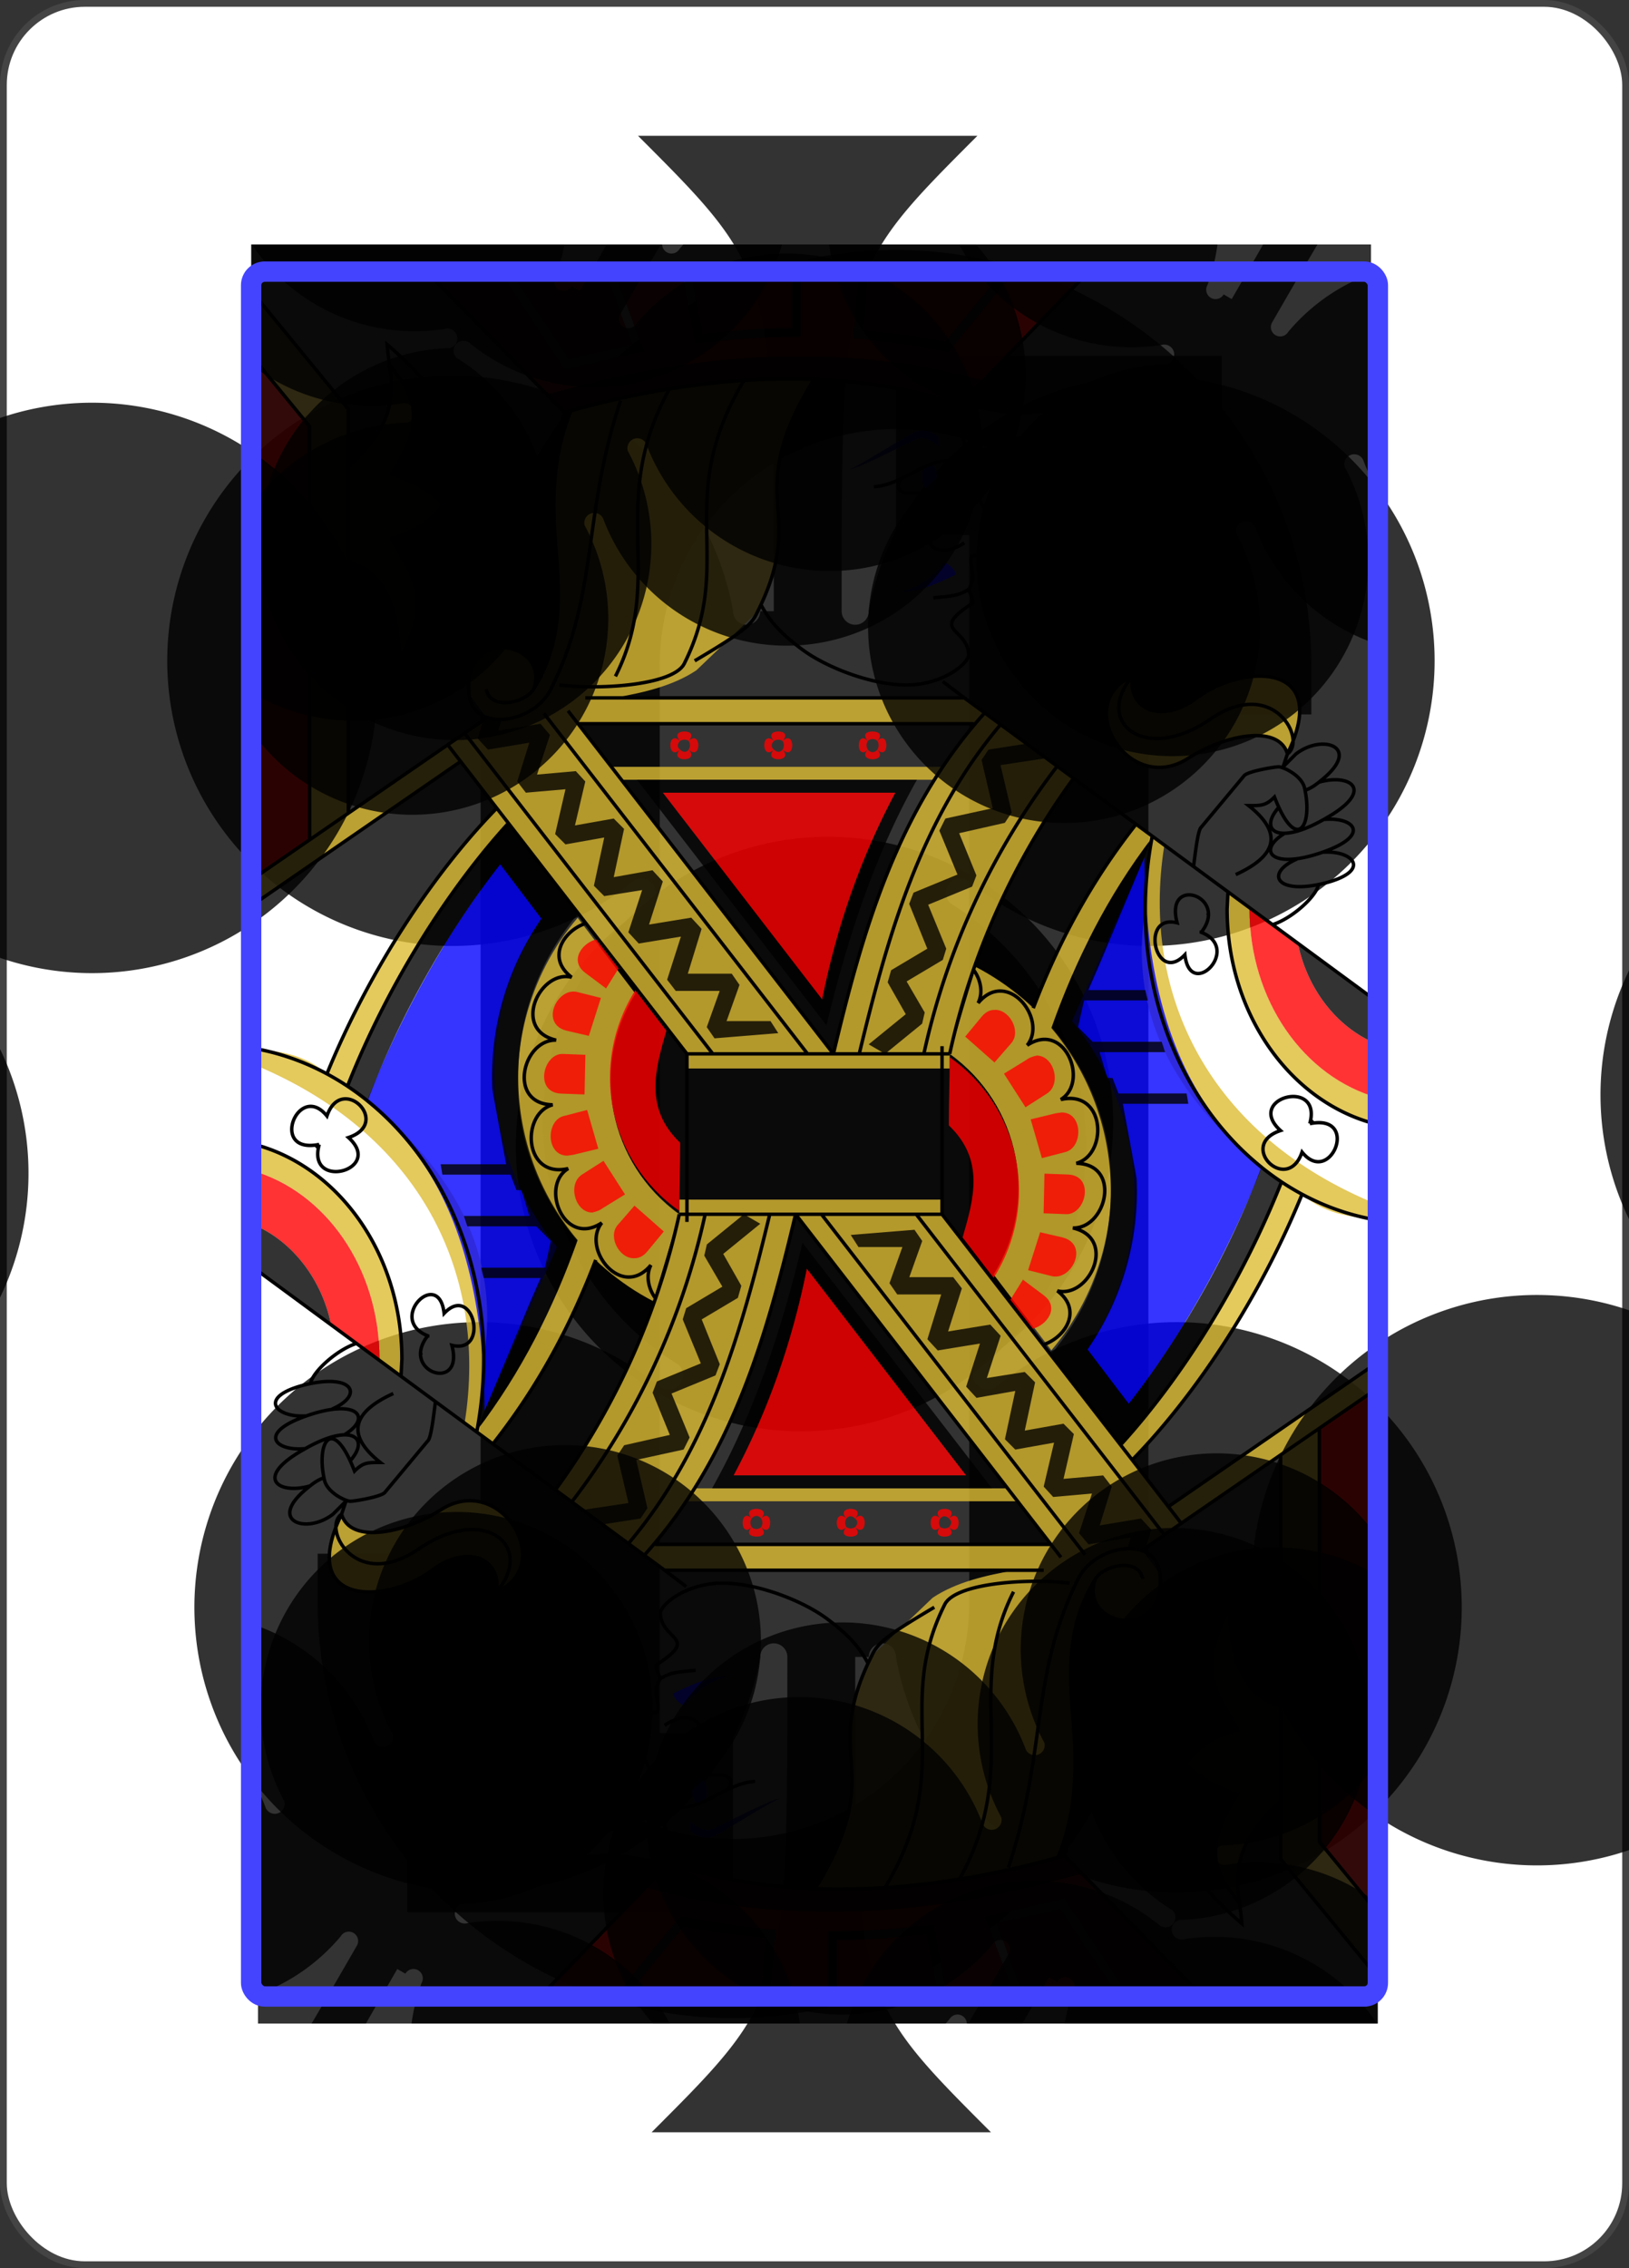 <svg xmlns='http://www.w3.org/2000/svg' viewBox='-120 -167 240 334' ><rect x="-120" y="-167" width="240" height="334" fill="#333333" stroke="none"/><rect width='239' height='333' x='-119.5' y='-166.5' rx='12' ry='12' stroke='#444' fill='#fff' fill-opacity='1' stroke-width='1'/><symbol id='Rjc' viewBox='-500 -500 1000 1000' preserveAspectRatio='xMinYMid' opacity='0.8' ><path d='m50-460 200 0m-100 0 0 710a100 100 0 01-400 0l0-30' stroke='#000' fill='none' fill-opacity='1' stroke-width='110' /></symbol><symbol id='S0jc' viewBox='-600 -600 1200 1200' preserveAspectRatio='xMinYMid' opacity='0.8' ><path d='m0-500c100 250 355 400 355 685a150 150 0 01-300 0a10 10 0 00-20 0c0 200 50 215 95 315l-260 0c45-100 95-115 95-315a10 10 0 00-20 0a150 150 0 01-300 0c0-285 255-435 355-685' fill='#000' fill-opacity='1' /></symbol><symbol id='S1jc' viewBox='-600 -600 1200 1200' preserveAspectRatio='xMinYMid' opacity='0.8' ><path d='m0-300c0-100 100-200 200-200c100 0 200 100 200 250c0 250-400 650-400 750c0-100-400-500-400-750c0-150 100-250 200-250c100 0 200 100 200 200' fill='#000' fill-opacity='1' /></symbol><symbol id='S2jc' viewBox='-600 -600 1200 1200' preserveAspectRatio='xMinYMid' opacity='0.8' ><path d='m-400 0c50 0 400-450 400-500c0 50 350 500 400 500c-50 0-400 450-400 500c0-50-350-500-400-500' fill='#000' fill-opacity='1' /></symbol><symbol id='S3jc' viewBox='-600 -600 1200 1200' preserveAspectRatio='xMinYMid' opacity='0.8' ><path d='m30 150c0 250 0 250 100 350l-250 0c100-100 100-100 100-350a10 10 0 00-20 0 210 210 0 11-75-200 10 10 0 0015-15 210 210 0 11220 0 10 10 0 0015 15 210 210 0 11-75 200 10 10 0 00-20 0' fill='#000' fill-opacity='1' /></symbol><use href='#Rjc' height='39' x='-120' y='-158' /><use href='#S3jc' height='39' x='-120' y='-120' /><g transform='rotate(180)'><use href='#Rjc' height='39' x='-120' y='-158' /><use href='#S3jc' height='39' x='-120' y='-120' /></g><g><symbol id='gojc' viewBox='0 0 1300 2000' preserveAspectRatio='xMinYMid' opacity='0.8' ><path d='m0 27v75l60 73v479l45-31v-291c48 14 58 60 60 113 42-79 7-103-10-140 22-7 44-16 60-40-20-21-40-27-60-35 46-70 20-97-2-126 4 34 6 68-47 117l-1-66zm616 93c-90 0-177 16-250 36-51 122 18 219-46 324 20-55-82-75-75 5l20 28-45 31-220 152v30l235-162-14-19 277 358v17h305v-17c28-118 72-224 144-320l-104-76c-19 21-36 43-51 66l3-3h-385c-15-21-79-101-38-50h459l13-13-24-17h-407c35-6 69-14 96-32l71-68c60-120-20-130 64-269zm547 345c-23-1-52 9-73 25-40 30-80 15-75-25-70 30-5 140 65 95 42-27 105-40 115-5 32-65 6-90-32-90zm-370 109c-66 98-97 213-126 328l-254-328 10 11h362zm507 504c-197-80-275-244-248-416l-14-11-19-14c-52 66-91 137-120 213l22 24c28-80 65-154 117-222-5 26-8 54-8 83-22 137 49 236 158 317-45 116-116 226-186 304l14 17c73-76 146-188 196-307 30 26 63 26 88 30v-18m0-93v-31c-86-24-149-113-149-219v-2l-25-17-1 20c0 123 75 226 175 249m-467-182-30 100c82 59 104 171 51 256l67 88c58-68 81-159 64-246-17-83-73-158-152-199z' fill='#db3' fill-opacity='1' /></symbol><symbol id='rejc' viewBox='0 0 1300 2000' preserveAspectRatio='xMinYMid' opacity='0.8' ><path d='m200 0l156 159c128-37 303-61 459-9L960 0h-86l-72 88h-3c-35-7-70-12-103-15h-5l7-73h-68v71h-5c-39 0-77 3-113 7l-4 1-15-79h-78l33 88-6 1-82 19-4 1L284 0zm96 0 65 97c23-6 48-11 74-16L405 0zm207 0 13 68c33-4 68-7 104-7V0zm205 0-6 64c31 2 63 7 96 13l63-77zM0 102v594l60-42V175zm495 427c-6 0-12 3-5 11c3-2 7-2 10 0c7-8 1-11-5-11zm5 11c2 3 2 7 0 10c15 14 15-24 0-10zm0 10c-3 4-7 3-10 0c-14 15 24 15 10 0zm-10 0c-4-3-3-7 0-10c-15-14-15 24 0 10zm114-21c-6 0-12 3-5 11c3-2 7-2 10 0c7-8 1-11-5-11zm5 11c2 3 2 7 0 10c15 14 15-24 0-10zm0 10c-3 4-7 3-10 0c-14 15 24 15 10 0zm-10 0c-4-3-3-7 0-10c-15-14-15 24 0 10zm114-21c-6 0-12 3-5 11c3-3 8-3 11 0c7-8 1-11-6-11zm6 11h-1zm0 0c2 3 2 7 0 10c14 14 14-24 0-10zm0 10h-1zm0 0c-3 4-8 4-11 0c-14 15 25 15 11 0zm-11 0c-2-3-2-7 0-10c-14-14-14 24 0 10zm-238 50 185 240c17-85 45-165 85-240zm681 133v2c0 106 63 195 149 219v-62c-46-18-82-63-93-118zM855 852c-5 0-10 2-15 8l-19 23 34 30 20-23c11-14-3-39-20-38zm49 53c-4 1-8 2-12 5l-26 16 25 39 25-16c17-11 8-44-12-44zm-101 2c0 30-1 48-1 79c42 40 29 85 16 130l36 47c54-85 32-198-51-256zm130 64-7 1-29 7 13 45 27-7c21-5 21-46-4-46zm-20 71-1 46 26 1c23 1 34-45 2-46zm-5 68-14 44 28 7c23 5 43-37 12-45zm-20 55-15 24 26 33c17-4 32-25 13-39z' fill='red' fill-opacity='1' /></symbol><symbol id='bujc' viewBox='0 0 1300 2000' preserveAspectRatio='xMinYMid' opacity='0.8' ><path d='m1011 1310-48-64a320 320 0 00-18-381l84-190c1 183 54 292 137 358-39 100-95 200-156 277zm-263-944c20-3 43-24 48-33 4 0 14 8 14 14-20 10-48 22-62 19m-61-142c2 3 66-39 77-43 14-5 27 7 26 6l0 11s-14-12-23-9-79 40-80 35zm101 10a8 16 0 01-9 15 8 16 0 01-8-15 8 16 0 018-16 8 16 0 019 16z' fill='#0303ff' fill-opacity='1' /></symbol><symbol id='bajc' viewBox='0 0 1300 2000' preserveAspectRatio='xMinYMid' opacity='0.8' ><path d='m633 94c-111-1-211 20-297 44l20 21c128-37 303-61 459-9l27-28c-73-20-143-28-209-28zm-371 421-7 22 12 13 48-8-14 45 10 13 46-4-12 52 12 12 45-8-12 56 12 12 44-7-16 49 12 13 49-8-16 50 10 13h51l-15 42 9 13 74-6-9-14h-51l15-42-9-13h-51l16-52-12-13-49 8 16-50-12-13-45 8 12-56-12-12-45 8 12-51-11-12-45 4 15-46-11-13-49 8 4-13zm631 28-45 7-8 12 13 56-55 12-7 14 21 51-51 21-5 13 21 52-42 25-4 14 21 37-43 35 19 11 43-35 3-13-21-36 42-25 4-13-21-51 51-21 5-13-20-49 53-12 8-12-13-55 53-8zm-453 42 220 285c24-101 57-200 105-285zm30 15h270c-40 75-68 155-85 240zm569 51c-52 69-90 143-118 222c92 109 92 269 0 378l81 105c71-78 140-188 186-304l-23-18c-38 101-94 198-154 275l-48-63a321 321 0 0057-198l-1-6-15-81h76l-2-12h-79l-7-18h-6l-9-30h76l-4-12h-80l-17-17h0l7-31h74l-3-12h-66l13-30zm168 123c11 55 47 100 93 118v-49z' fill='#000' fill-opacity='1' /></symbol><symbol id='dejc' viewBox='0 0 1300 2000' preserveAspectRatio='xMinYMid' opacity='1' ><path d='m498 1098v-195h305m-305 0-278-359m308 359-288-372m398 372-306-395m336 395-308-398m484 2c-102 113-142 253-176 396m194-382c-93 110-131 245-164 382m230-334a844 844 0 00-155 334m174-320a853 853 0 00-144 320m216-266c-52 66-90 137-119 213m-528-330h459m-451-30h440l480 353m-1034-330-266 183m235-132-235 162m1300 370c-153-25-270-177-270-361 0-29 3-57 8-84m262 334c-100-24-175-127-175-250l1-20m86 351c-49 120-123 232-196 307m172-321c-46 116-115 226-186 304m101-614v-2m123 244-5-5m-80-87m-46-130c33-42-43-67-28-11-44-11-25 73 9 37 6 54 67-7 19-26v-2.105m126 224.105c15-54-76-30-34 8-51 17 8 75 25 25 33 41 68-45 9-33v0m-390-178c8 11 11 26 5 38 34-41 81 19 57 49 44-29 72 43 39 63 52-12 55 64 18 74 53 1 35 76-4 75 52 12 19 82-18 73 29 22 10 53-15 62m-913-1213 105 128v468m-105-521 60 73v479m46-433c66-60 47-99 44-141 151 129 110 255 15 380-1-59-8-113-60-128m48-228c22 29 48 56 2 126 20 8 40 14 60 35-16 24-38 33-60 40 17 37 52 61 10 140m921 241c2-15 5-43 9-46l50-60c5-5 35-10 40-10s27 10 30 25c10 45-10 75-35 10-10 10-15 10-30 10 43 34 29 60-15 80m55-125 15-15c31-24 77-8 30 30-7 6-13 10-19 12m15-9c37-11 67 9 8 42-55 32-78 14-54-13m53 14c34-3 55 18-2 38-60 21-77-2-44-22m45 22c35-2 56 22 1 36-57 14-69-12-32-28m-28 76c22-7 50-32 53-46m-216-242c-5 40 35 55 75 25 54-40 157-42 105 65-10-35-73-22-115 5-70 45-135-65-65-95v0m0 0c-45 53 14 102 90 50 74-51 113 24 90 40l-5 15m-383-423c6 18 13 42 13 48 0 11-5 13-5 20 0 5 40 70 40 90s-20 20-25 20 0 20 0 25-5 15-5 15 5 8 5 15c-52 33-6 28-5 60 0 10-30 35-72 35s-94-21-121-41-39-35-48-52m216-87c-39 4-16 40 20 15m-36 64c14-2 28-1 41-10m-110-119c33-2 60-32 87-30m-57 22c-12 28 41 8 58 17m17 236-25-19m-439-312c-41 119 28 216-36 321-10 16-50 25-55 0m156-335c-45 135-25 223-81 335-20 40-91 51-95 5-7-80 95-60 75-5m158-349c-74 134-4 217-63 334m149-343c-83 139-9 208-69 328-12 25-96 31-145 25m295-354c-85 139-5 149-65 269-7 15-14 22-73 57m-307-447 156 159c128-37 303-61 459-9l145-150' stroke='#000' fill='none' fill-opacity='1' stroke-width='4' /><use href='#S3jc' height='114' x='520' y='939' transform=''/><use href='#S3jc' height='100' x='1100' y='60' transform='rotate(30)'/><use href='#S3jc' height='100' x='1100' y='160' transform='rotate(30)'/><use href='#S3jc' height='100' x='440' y='430' transform='rotate(30)'/><use href='#S3jc' height='160' x='370' y='560' transform='rotate(30)'/></symbol><use href='#gojc' width='165' height='261' x='-82' y='-130' /><use href='#gojc' width='165' height='261' x='-82' y='-130' transform='rotate(180)'/><use href='#rejc' width='165' height='261' x='-82' y='-130' /><use href='#rejc' width='165' height='261' x='-82' y='-130' transform='rotate(180)'/><use href='#bujc' width='165' height='261' x='-82' y='-130' /><use href='#bujc' width='165' height='261' x='-82' y='-130' transform='rotate(180)'/><use href='#bajc' width='165' height='261' x='-82' y='-130' /><use href='#bajc' width='165' height='261' x='-82' y='-130' transform='rotate(180)'/><use href='#dejc' width='165' height='261' x='-82' y='-130' /><use href='#dejc' width='165' height='261' x='-82' y='-130' transform='rotate(180)'/><use href='#S3jc' height='52' x='35.8' y='-124' /><use href='#S3jc' height='52' x='35.8' y='-124' transform='rotate(180)'/><rect width='166' height='254' x='-83' y='-127' rx='2' ry='2' stroke='#44f' fill='none' fill-opacity='1' stroke-width='3'/></g></svg>